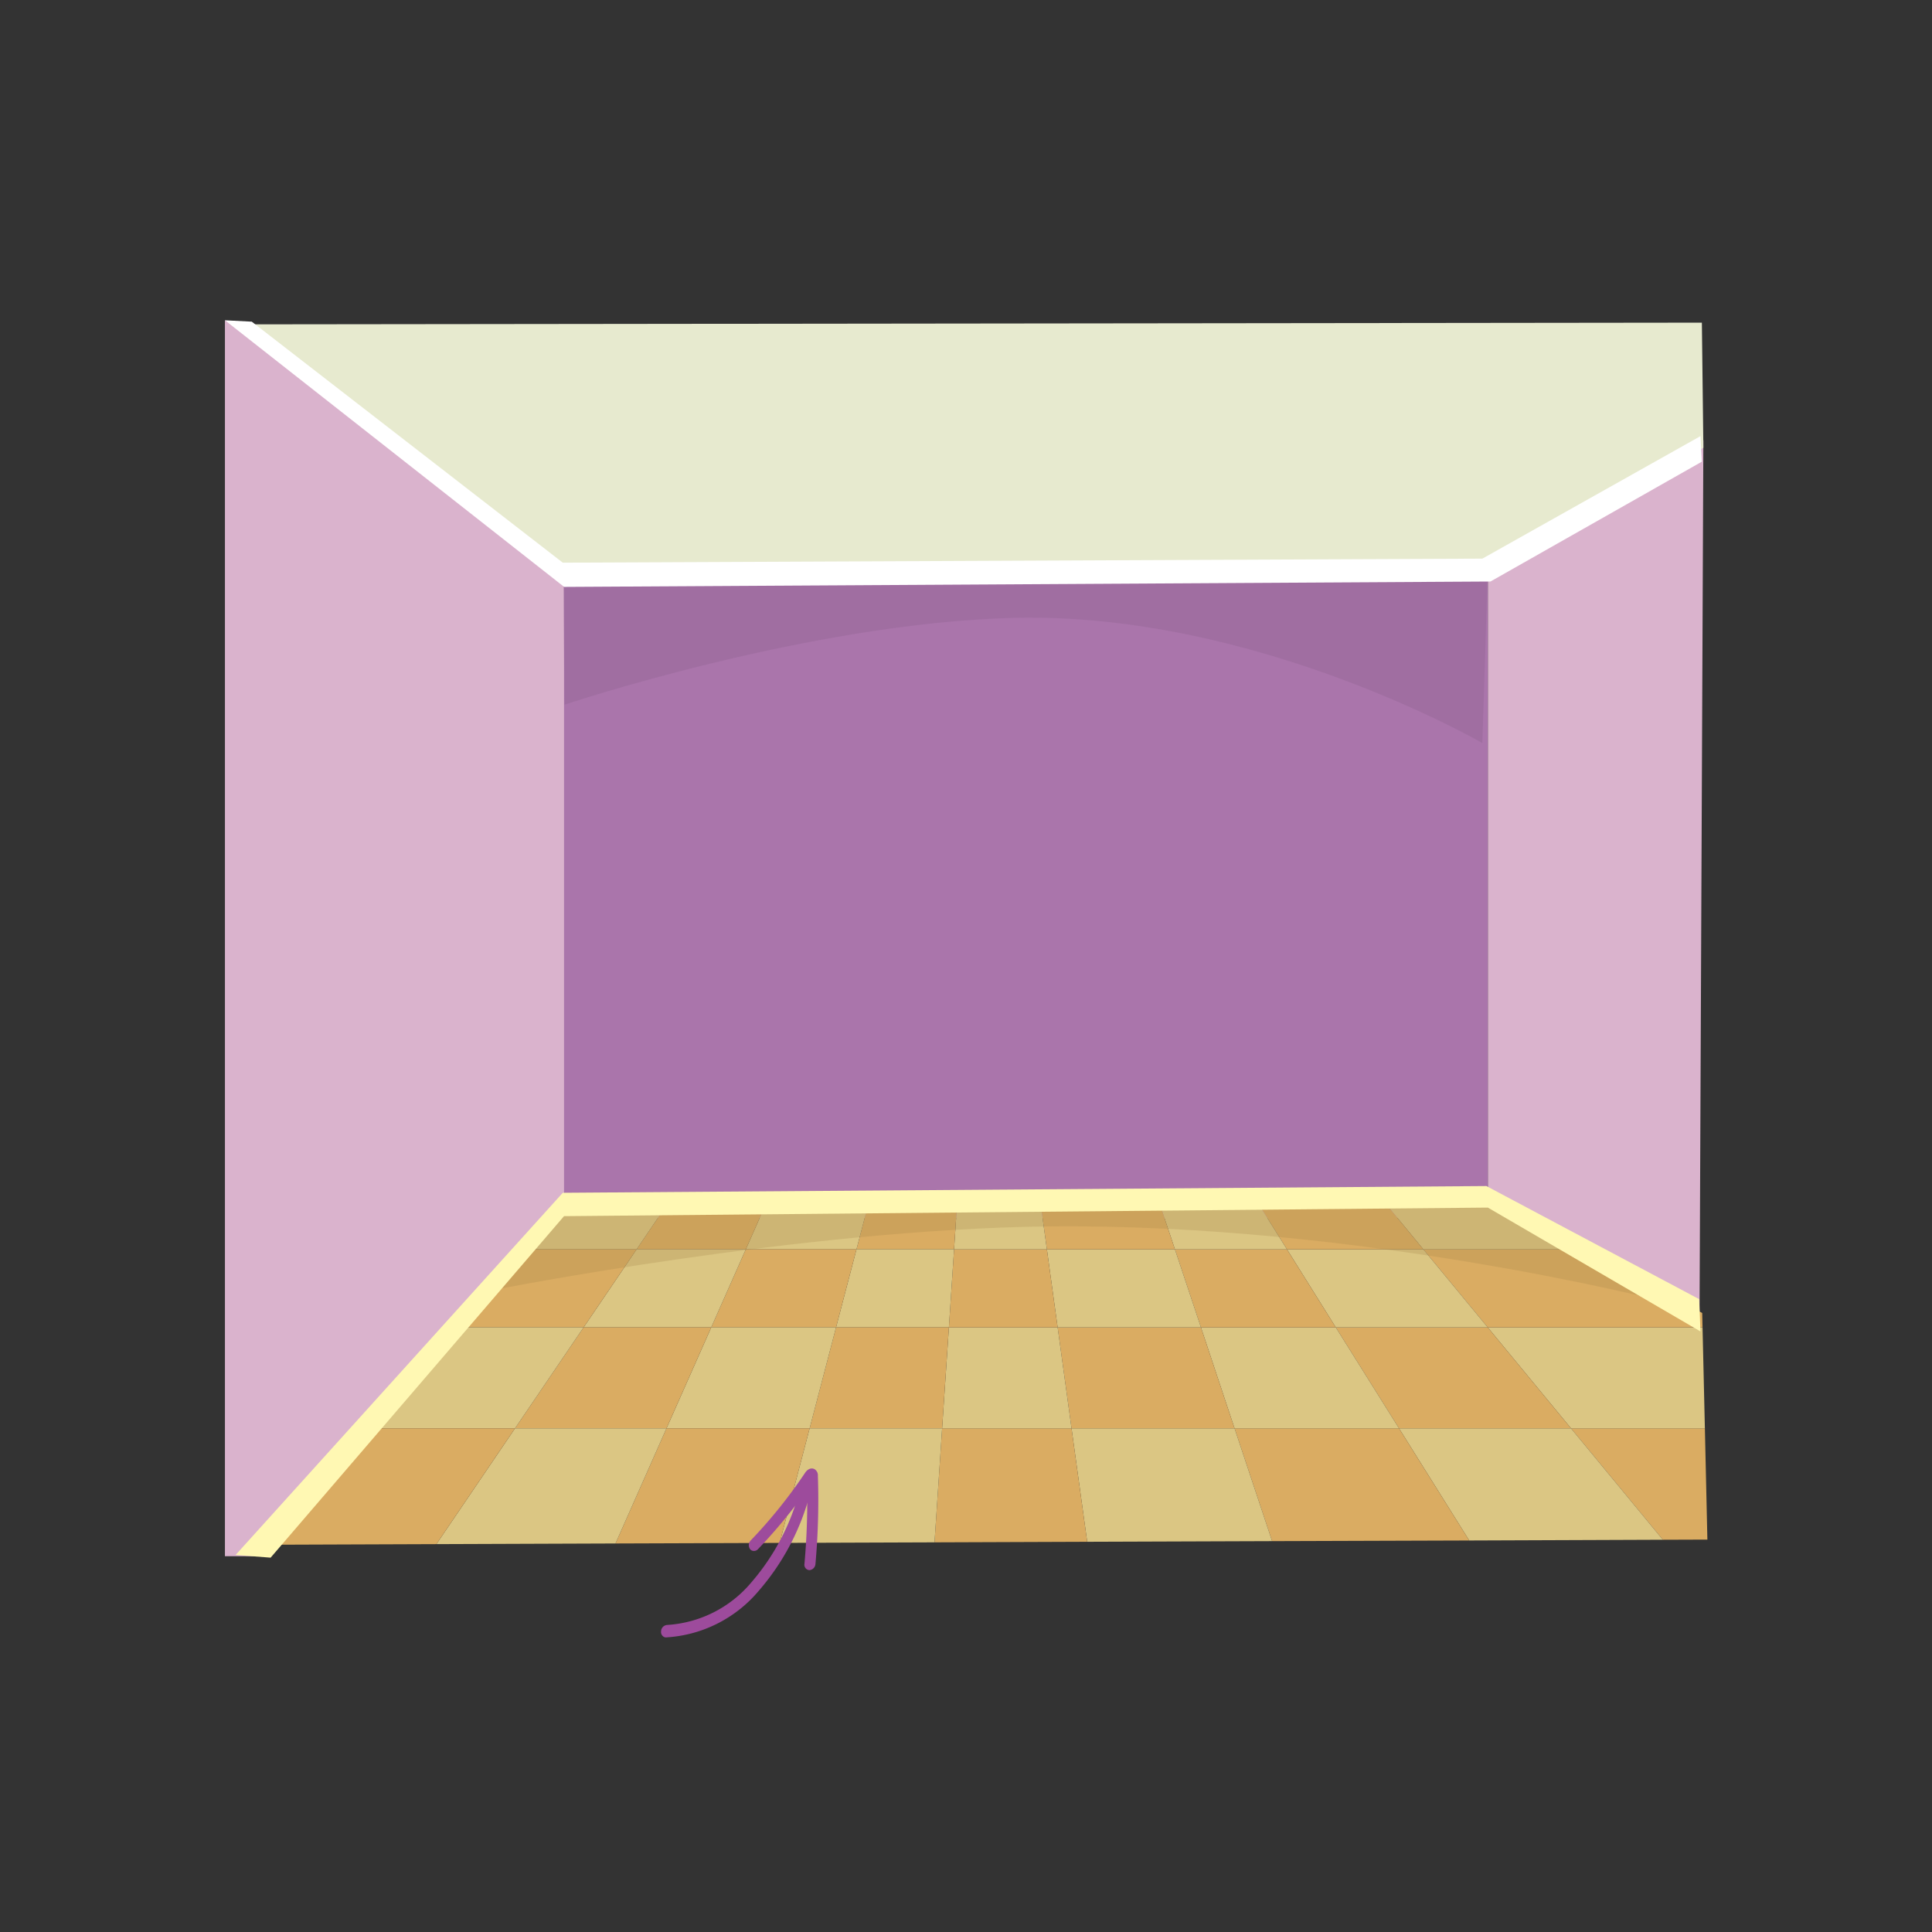 <svg id="word" xmlns="http://www.w3.org/2000/svg" viewBox="0 0 160 160"><rect x="0" y="0" width="160" height="160" fill="#333333" stroke="none"/><defs><style>.cls-1{fill:#dab3cd;}.cls-2{fill:#aa75ab;}.cls-3{fill:#e7eacf;}.cls-4{fill:#976899;opacity:0.5;}.cls-5{fill:#fff;}.cls-6{fill:#daac62;}.cls-7{fill:#dbc683;}.cls-8{fill:#9d4b9c;}.cls-9{fill:#a7854b;opacity:0.25;}.cls-10{fill:#fff8b3;}</style></defs><polygon class="cls-1" points="19.569 26.996 46.925 47.517 46.83 100.677 21.493 128.878 18.628 128.878 18.628 26.524 19.569 26.996"/><rect class="cls-2" x="46.711" y="47.046" width="76.51" height="53.821"/><polygon class="cls-1" points="141.066 36.46 123.221 47.163 123.221 100.011 140.745 109.682 141.066 36.46"/><polygon class="cls-3" points="19.512 26.862 46.604 47.517 123.221 47.046 141.066 37.08 140.942 26.721 19.512 26.862"/><path class="cls-4" d="M46.746,58.361S66.9,51.6,83.961,51.17c20.07-.5,38.8,10.369,38.8,10.369l.457-14.493-76.558.528Z"/><polygon class="cls-5" points="20.85 26.639 46.607 46.598 122.764 46.263 140.827 36.117 140.939 38.235 123.433 48.159 46.719 48.605 18.628 26.524 20.85 26.639"/><polygon class="cls-6" points="141.191 118.291 141.398 127.503 137.712 127.516 130.105 118.291 141.191 118.291"/><polygon class="cls-7" points="140.997 109.928 141.191 118.291 130.105 118.291 123.207 109.928 140.997 109.928"/><polygon class="cls-6" points="140.97 108.737 140.997 109.928 123.207 109.928 117.875 103.465 131.416 103.465 140.97 108.737"/><polygon class="cls-7" points="130.105 118.291 137.712 127.516 121.675 127.577 115.862 118.291 130.105 118.291"/><polygon class="cls-7" points="131.416 103.465 117.875 103.465 114.336 99.177 123.442 99.063 131.416 103.465"/><polygon class="cls-6" points="130.105 118.291 115.862 118.291 110.623 109.928 123.207 109.928 130.105 118.291"/><polygon class="cls-7" points="117.875 103.465 123.207 109.928 110.623 109.928 106.582 103.465 117.875 103.465"/><polygon class="cls-6" points="115.862 118.291 121.675 127.577 105.351 127.63 102.24 118.291 115.862 118.291"/><polygon class="cls-6" points="114.336 99.177 117.875 103.465 106.582 103.465 103.973 99.304 114.336 99.177"/><polygon class="cls-7" points="110.623 109.928 115.862 118.291 102.24 118.291 99.457 109.928 110.623 109.928"/><polygon class="cls-6" points="106.582 103.465 110.623 109.928 99.457 109.928 97.303 103.465 106.582 103.465"/><polygon class="cls-7" points="106.582 103.465 97.303 103.465 95.945 99.404 103.973 99.304 106.582 103.465"/><polygon class="cls-7" points="102.24 118.291 105.351 127.63 90.037 127.684 88.74 118.291 102.24 118.291"/><polygon class="cls-6" points="99.457 109.928 102.24 118.291 88.74 118.291 87.589 109.928 99.457 109.928"/><polygon class="cls-7" points="99.457 109.928 87.589 109.928 86.699 103.465 97.303 103.465 99.457 109.928"/><polygon class="cls-6" points="97.303 103.465 86.699 103.465 86.157 99.525 95.945 99.404 97.303 103.465"/><polygon class="cls-6" points="88.74 118.291 90.037 127.684 77.393 127.731 78.022 118.291 88.74 118.291"/><polygon class="cls-7" points="87.589 109.928 88.74 118.291 78.022 118.291 78.584 109.928 87.589 109.928"/><polygon class="cls-6" points="86.699 103.465 87.589 109.928 78.584 109.928 79.012 103.465 86.699 103.465"/><polygon class="cls-7" points="86.157 99.525 86.699 103.465 79.012 103.465 79.266 99.605 86.157 99.525"/><polygon class="cls-6" points="79.266 99.605 79.012 103.465 70.93 103.465 71.914 99.699 79.266 99.605"/><polygon class="cls-7" points="79.012 103.465 78.584 109.928 69.238 109.928 70.93 103.465 79.012 103.465"/><polygon class="cls-6" points="78.584 109.928 78.022 118.291 67.05 118.291 69.238 109.928 78.584 109.928"/><polygon class="cls-7" points="78.022 118.291 77.393 127.731 64.568 127.777 67.05 118.291 78.022 118.291"/><polygon class="cls-7" points="71.914 99.699 70.93 103.465 61.765 103.465 63.384 99.806 71.914 99.699"/><polygon class="cls-6" points="70.93 103.465 69.238 109.928 58.901 109.928 61.765 103.465 70.93 103.465"/><polygon class="cls-7" points="69.238 109.928 67.05 118.291 55.195 118.291 58.901 109.928 69.238 109.928"/><polygon class="cls-6" points="67.05 118.291 64.568 127.777 50.974 127.824 55.195 118.291 67.05 118.291"/><polygon class="cls-6" points="63.384 99.806 61.765 103.465 52.72 103.465 55.135 99.906 63.384 99.806"/><polygon class="cls-7" points="61.765 103.465 58.901 109.928 48.331 109.928 52.72 103.465 61.765 103.465"/><polygon class="cls-6" points="58.901 109.928 55.195 118.291 42.651 118.291 48.331 109.928 58.901 109.928"/><polygon class="cls-7" points="55.195 118.291 50.974 127.824 36.141 127.878 42.651 118.291 55.195 118.291"/><polygon class="cls-7" points="55.135 99.906 52.72 103.465 43.735 103.465 46.846 100.007 55.135 99.906"/><polygon class="cls-6" points="52.72 103.465 48.331 109.928 37.921 109.928 43.735 103.465 52.72 103.465"/><polygon class="cls-7" points="48.331 109.928 42.651 118.291 30.395 118.291 37.921 109.928 48.331 109.928"/><polygon class="cls-6" points="42.651 118.291 36.141 127.878 21.717 127.931 30.395 118.291 42.651 118.291"/><path class="cls-8" d="M55.023,135.581a.464.464,0,0,1-.276-.489.545.545,0,0,1,.5-.52,9.885,9.885,0,0,0,6.971-3.52,18.87,18.87,0,0,0,4.015-7.682.511.511,0,0,1,.58-.4.471.471,0,0,1,.3.614,20.065,20.065,0,0,1-4.283,8.168,10.847,10.847,0,0,1-7.665,3.85A.409.409,0,0,1,55.023,135.581Z"/><path class="cls-8" d="M62.291,128.42a.4.4,0,0,1-.171-.124.565.565,0,0,1,.058-.73,41.26,41.26,0,0,0,4.5-5.6c.248-.37.573-.412.784-.293a.592.592,0,0,1,.271.544,59.487,59.487,0,0,1-.2,7.3.545.545,0,0,1-.5.515.444.444,0,0,1-.412-.518,58.38,58.38,0,0,0,.225-6.164,42.221,42.221,0,0,1-4.071,4.942A.448.448,0,0,1,62.291,128.42Z"/><path class="cls-9" d="M46.455,100.007l76.714-.558,14.719,8.363s-25.19-6.527-51.069-6.244c-20.46.223-45.827,5.24-45.827,5.24Z"/><polygon class="cls-10" points="19.512 128.776 46.607 98.781 123.098 98.224 140.716 107.59 140.827 110.266 123.218 100.008 46.71 100.717 22.411 128.999 19.512 128.776"/></svg>